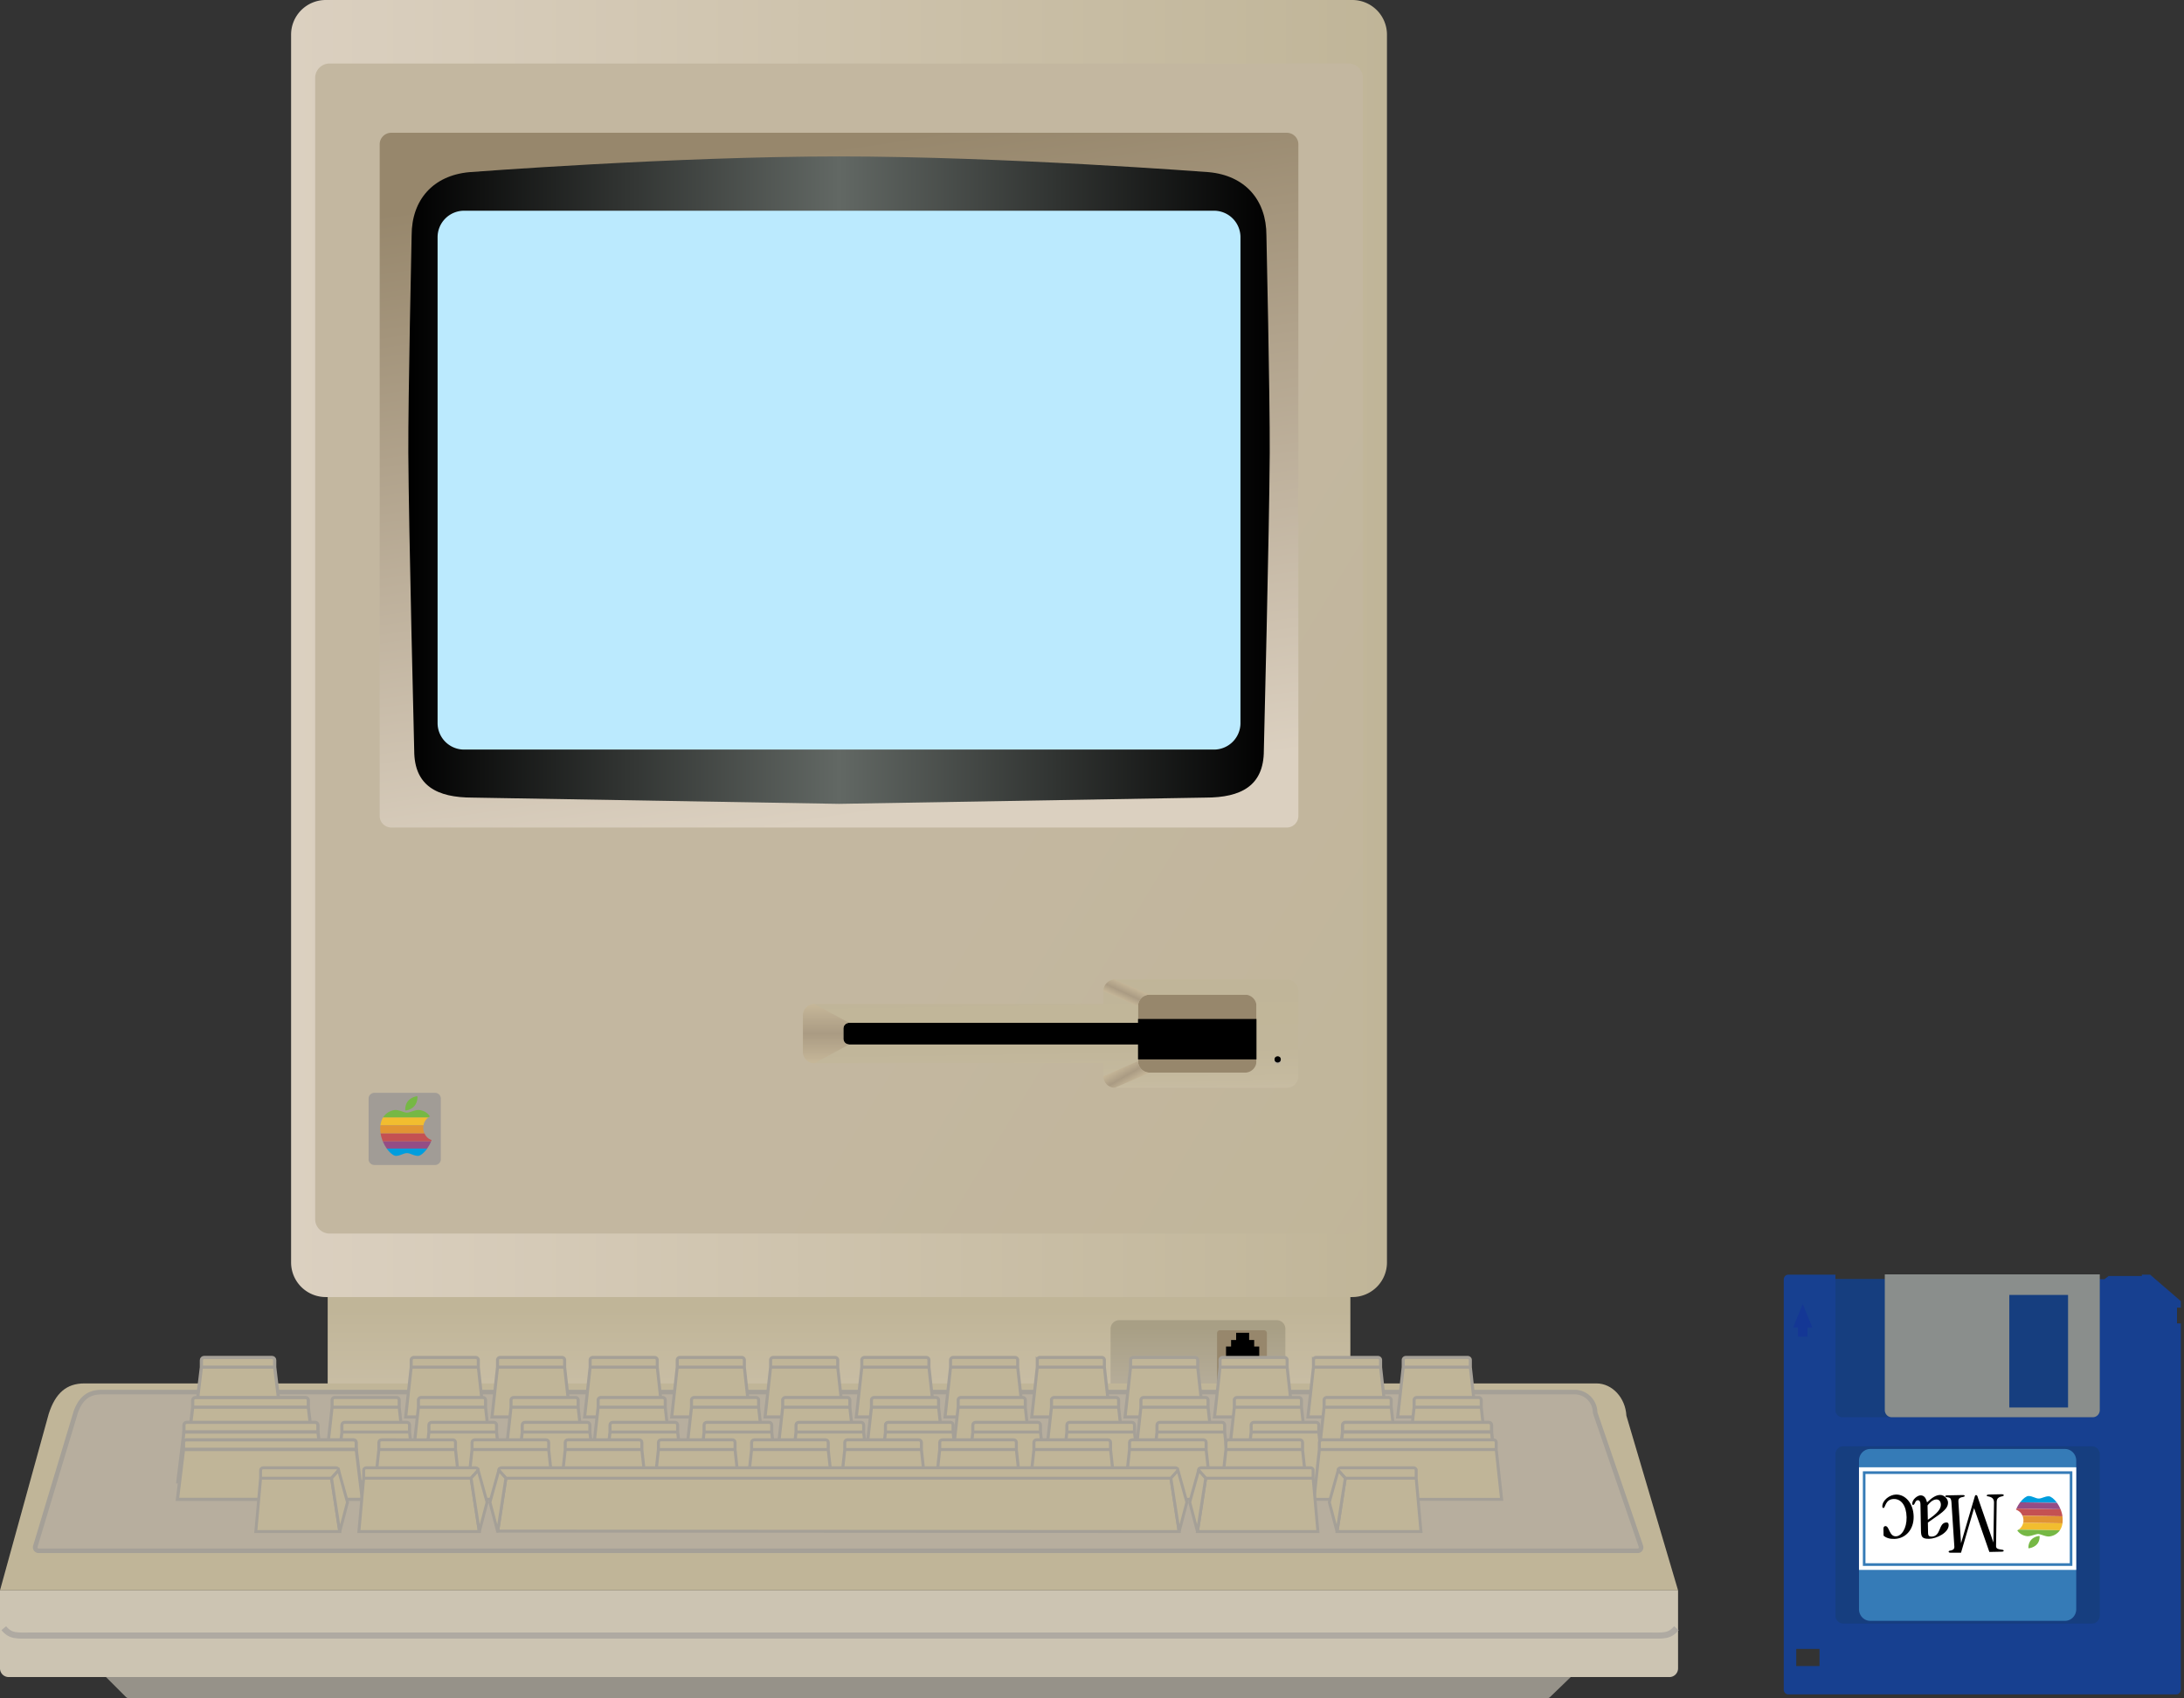 <?xml version="1.0" encoding="UTF-8" standalone="no"?>
<svg
   viewBox="0 0 358.903 279.14"
   version="1.1"
   id="svg631"
   sodipodi:docname="consolegame.svg"
   xml:space="preserve"
   inkscape:version="1.2.1 (9c6d41e, 2022-07-14)"
   xmlns:inkscape="http://www.inkscape.org/namespaces/inkscape"
   xmlns:sodipodi="http://sodipodi.sourceforge.net/DTD/sodipodi-0.dtd"
   xmlns="http://www.w3.org/2000/svg"
   xmlns:svg="http://www.w3.org/2000/svg"><rect x="0" y="0" width="358.903" height="279.14" fill="#333333" stroke="none"/><defs
     id="defs635" /><sodipodi:namedview
     id="namedview633"
     pagecolor="#ffffff"
     bordercolor="#000000"
     borderopacity="0.25"
     inkscape:showpageshadow="2"
     inkscape:pageopacity="0.0"
     inkscape:pagecheckerboard="0"
     inkscape:deskcolor="#d1d1d1"
     showgrid="false"
     inkscape:zoom="2.9089344"
     inkscape:cx="227.40286"
     inkscape:cy="222.07445"
     inkscape:window-width="1463"
     inkscape:window-height="962"
     inkscape:window-x="687"
     inkscape:window-y="139"
     inkscape:window-maximized="0"
     inkscape:current-layer="svg631" /><g
     transform="translate(6.287 199.148)"
     id="g202"><linearGradient
       id="a"
       gradientUnits="userSpaceOnUse"
       x1="-89.923"
       y1="300.437"
       x2="-89.923"
       y2="301.774"
       gradientTransform="matrix(162.57 0 0 -30.29 14750.304 9156.85)"><stop
         offset="0"
         stop-color="#dbd0c0"
         id="stop182" /><stop
         offset="1"
         stop-color="#c0b598"
         id="stop184" /></linearGradient><path
       d="M47.561 34.754a3.322 3.322 0 0 0 3.323 3.321H212.3a3.322 3.322 0 0 0 3.323-3.321V10.083a3.322 3.322 0 0 0-3.323-3.321H50.884a3.322 3.322 0 0 0-3.323 3.321v24.671z"
       fill="url(#a)"
       id="path187" /><g
       transform="translate(124.42 10.583)"
       id="g200"><linearGradient
         id="b"
         gradientUnits="userSpaceOnUse"
         x1="-210.242"
         y1="279.411"
         x2="-210.242"
         y2="280.656"
         gradientTransform="matrix(27.784 0 0 -14.227 5907.463 4001.427)"><stop
           offset="0"
           stop-color="#c2b9ab"
           id="stop189" /><stop
           offset="1"
           stop-color="#a89f85"
           id="stop191" /></linearGradient><path
         d="M80.521 20.534c0 .786-.638 1.423-1.424 1.423H53.223a1.423 1.423 0 0 1-1.424-1.423V8.673c0-.786.638-1.423 1.424-1.423h25.874c.787 0 1.424.637 1.424 1.423v11.861z"
         fill="url(#b)"
         id="path194" /><path
         d="M77.485 17.924a.474.474 0 0 1-.475.474h-7.24a.474.474 0 0 1-.475-.474v-8.54c0-.262.212-.474.475-.474h7.24c.263 0 .475.212.475.474v8.54z"
         fill="#97876c"
         id="path196" /><path
         d="M75.398 11.579v-1.068h-.831V9.325h-2.136v1.186H71.6v1.068h-.831v5.456h5.46v-5.456h-.831z"
         id="path198" /></g></g><g
     transform="translate(.317)"
     id="g218"><linearGradient
       id="c"
       gradientUnits="userSpaceOnUse"
       x1="-84.525"
       y1="508.855"
       x2="-83.491"
       y2="508.855"
       gradientTransform="matrix(174.203 0 0 -206.217 14772.086 105040.977)"><stop
         offset="0"
         stop-color="#dbd0c0"
         id="stop204" /><stop
         offset="1"
         stop-color="#c0b598"
         id="stop206" /></linearGradient><path
       d="M227.608 207.491a5.695 5.695 0 0 1-5.697 5.693H53.215a5.695 5.695 0 0 1-5.697-5.693V5.693A5.695 5.695 0 0 1 53.215 0H221.91a5.695 5.695 0 0 1 5.697 5.693v201.798h.001z"
       fill="url(#c)"
       id="path209" /><linearGradient
       id="d"
       gradientUnits="userSpaceOnUse"
       x1="-83.797"
       y1="508.588"
       x2="-83.265"
       y2="508.233"
       gradientTransform="matrix(166.55 0 0 -186.023 14123.22 94737.414)"><stop
         offset="0"
         stop-color="#c3b7a0"
         id="stop211" /><stop
         offset="1"
         stop-color="#c0b598"
         id="stop213" /></linearGradient><path
       d="M223.651 200.374a2.373 2.373 0 0 1-2.374 2.372H53.847a2.373 2.373 0 0 1-2.374-2.372V12.811a2.373 2.373 0 0 1 2.374-2.372h167.43a2.373 2.373 0 0 1 2.374 2.372v187.563z"
       fill="url(#d)"
       id="path216" /></g><linearGradient
     id="e"
     gradientUnits="userSpaceOnUse"
     x1="-83.636"
     y1="508.144"
     x2="-83.445"
     y2="507.182"
     gradientTransform="matrix(146.037 0 0 -110.451 12338.012 56151.36)"><stop
       offset="0"
       stop-color="#97876c"
       id="stop220" /><stop
       offset="1"
       stop-color="#dbd0c0"
       id="stop222" /></linearGradient><path
     d="M213.365 134.111c0 1.048-.85 1.898-1.899 1.898H64.293a1.899 1.899 0 0 1-1.899-1.898V23.723c0-1.048.85-1.898 1.899-1.898h147.173c1.049 0 1.899.85 1.899 1.898v110.388z"
     fill="url(#e)"
     id="path225" /><path
     d="M72.442 190.53a.95.95 0 0 1-.95.948h-9.97a.95.95 0 0 1-.95-.949v-9.963a.95.95 0 0 1 .95-.949h9.97a.95.95 0 0 1 .95.95v9.962z"
     opacity=".6"
     fill="#8b8a90"
     id="path227" /><path
     d="M63.552 188.773c.536.757 1.143 1.196 1.484 1.203.703.016 1.314-.459 1.818-.446a.043.043 0 0 0 .016.001h.028c.504-.014 1.115.462 1.82.445.341-.008.948-.446 1.483-1.203h-6.649"
     fill="#009ddd"
     id="path229" /><path
     d="M62.9 187.58c.182.447.41.85.651 1.192h6.65c.241-.343.47-.745.65-1.193h-7.95"
     fill="#944d85"
     id="path231" /><path
     d="M62.542 186.267c.067.467.195.908.358 1.312h7.952c.027-.067.053-.135.078-.204-.524-.164-.954-.573-1.187-1.109h-7.2"
     fill="#c45152"
     id="path233" /><path
     d="M62.963 183.643c-.21.336-.374.765-.44 1.312h7.068a2.032 2.032 0 0 1 .82-1.312h-7.448"
     fill="#f2bd2f"
     id="path235" /><path
     d="M62.522 184.955a5.136 5.136 0 0 0 .02 1.313h7.202a2.285 2.285 0 0 1-.152-1.313h-7.07"
     fill="#e19433"
     id="path237" /><path
     d="M66.883 182.873h-.012c-.48-.008-1.365-.494-1.993-.429-.313.032-1.312.24-1.914 1.198h7.448a2.08 2.08 0 0 1 .235-.144c-.564-.888-1.482-1.025-1.77-1.055-.63-.064-1.514.423-1.994.43"
     fill="#76b845"
     id="path239" /><path
     d="M68.581 180.177c-.049-.04-.94.123-1.495.741-.553.618-.518 1.558-.47 1.6.05.04.955-.102 1.495-.742.54-.639.52-1.559.47-1.599"
     fill="#76b845"
     id="path241" /><g
     id="g254"><linearGradient
       id="f"
       gradientUnits="userSpaceOnUse"
       x1="67.099"
       y1="78.917"
       x2="208.662"
       y2="78.917"><stop
         offset="0"
         id="stop243" /><stop
         offset=".5"
         stop-color="#626864"
         id="stop245" /><stop
         offset="1"
         id="stop247" /></linearGradient><path
       d="M137.88 25.711c26.951 0 60.748 2.584 60.748 2.584 5.989.544 9.487 4.579 9.487 10.392 0 0 .589 26.837.544 35.753-.061 12.25-.968 48.91-.968 48.91 0 5.805-3.753 7.743-9.558 7.743l-60.253 1.028-60.253-1.028c-5.805 0-9.558-1.938-9.558-7.743 0 0-.907-36.66-.968-48.91-.045-8.916.544-35.753.544-35.753 0-5.813 3.498-9.848 9.487-10.392 0 0 33.798-2.584 60.748-2.584z"
       fill="url(#f)"
       id="path250" /><path
       d="M199.494 123.199H76.266a4.356 4.356 0 0 1-4.356-4.356V38.99a4.356 4.356 0 0 1 4.356-4.356h123.228a4.356 4.356 0 0 1 4.356 4.356v79.853a4.356 4.356 0 0 1-4.356 4.356z"
       fill="#bbeafe"
       id="path252" /></g><g
     id="g315"><g
       transform="translate(68.885 18.358)"
       id="g265"><linearGradient
         id="g"
         gradientUnits="userSpaceOnUse"
         x1="-145.788"
         y1="468.287"
         x2="-146.392"
         y2="469.248"
         gradientTransform="matrix(18.829 0 0 -12.391 2878.231 5959.851)"><stop
           offset="0"
           stop-color="#dbd0c0"
           id="stop256" /><stop
           offset="1"
           stop-color="#c0b598"
           id="stop258" /></linearGradient><path
         fill="url(#g)"
         d="M118.131 145.129h19.465v12.81h-19.465z"
         id="path261" /><path
         fill="#97876c"
         d="M118.131 145.129h19.465v12.81h-19.465z"
         id="path263" /></g><path
       d="M137.879 167.479h69.473v6.642h-69.473z"
       id="path267" /><linearGradient
       id="h"
       gradientUnits="userSpaceOnUse"
       x1="-82.778"
       y1="494.279"
       x2="-82.662"
       y2="492.643"
       gradientTransform="matrix(78.759 0 0 -17.21 6688.9 8664.433)"><stop
         offset="0"
         stop-color="#c0b598"
         id="stop269" /><stop
         offset=".519"
         stop-color="#c1b69a"
         id="stop271" /><stop
         offset=".706"
         stop-color="#c5ba9f"
         id="stop273" /><stop
         offset=".839"
         stop-color="#cbc0a8"
         id="stop275" /><stop
         offset=".946"
         stop-color="#d4cab6"
         id="stop277" /><stop
         offset="1"
         stop-color="#dbd0c0"
         id="stop279" /></linearGradient><path
       d="M211.466 160.995h-28.248c-1.049 0-1.899.85-1.899 1.898v2.135h-47.475c-1.049 0-1.899.85-1.899 1.898v5.931c0 1.048.85 1.898 1.899 1.898h47.475v2.135c0 1.048.85 1.898 1.899 1.898h28.248c1.049 0 1.899-.85 1.899-1.898v-13.996c0-1.049-.85-1.899-1.899-1.899zm-4.985 13.404c0 1.048-.85 1.898-1.899 1.898h-15.667a1.899 1.899 0 0 1-1.899-1.898v-2.728h-47.475a.95.95 0 0 1-.95-.949v-1.661a.95.95 0 0 1 .95-.949h47.475v-2.728c0-1.048.85-1.898 1.899-1.898h15.667c1.049 0 1.899.85 1.899 1.898v9.015z"
       fill="url(#h)"
       id="path282" /><ellipse
       cx="209.963"
       cy="174.299"
       rx=".515"
       ry=".514"
       fill="#afaaa0"
       id="ellipse284" /><ellipse
       cx="209.963"
       cy="174.121"
       rx=".515"
       ry=".514"
       id="ellipse286" /><linearGradient
       id="i"
       gradientUnits="userSpaceOnUse"
       x1="135.743"
       y1="174.754"
       x2="135.743"
       y2="165.028"><stop
         offset="0"
         stop-color="#c6b799"
         id="stop288" /><stop
         offset=".5"
         stop-color="#aa9b83"
         id="stop290" /><stop
         offset="1"
         stop-color="#c6b799"
         id="stop292" /></linearGradient><path
       d="M139.541 168.112a.95.95 0 0 0-.95.949v1.661a.95.95 0 0 0 .95.949l-5.697 3.084a1.899 1.899 0 0 1-1.899-1.898v-5.931c0-1.048.85-1.898 1.899-1.898l5.697 3.084z"
       fill="url(#i)"
       id="path295" /><linearGradient
       id="j"
       gradientUnits="userSpaceOnUse"
       x1="184.472"
       y1="164.363"
       x2="185.602"
       y2="161.941"><stop
         offset="0"
         stop-color="#c6b799"
         id="stop297" /><stop
         offset=".456"
         stop-color="#aa9b83"
         id="stop299" /><stop
         offset="1"
         stop-color="#c6b799"
         id="stop301" /></linearGradient><path
       d="M188.916 163.486c-1.049 0-1.899.85-1.899 1.898l-5.697-2.491c0-1.048.85-1.898 1.899-1.898l5.697 2.491z"
       fill="url(#j)"
       id="path304" /><linearGradient
       id="k"
       gradientUnits="userSpaceOnUse"
       x1="185.828"
       y1="178.079"
       x2="184.186"
       y2="175.234"><stop
         offset="0"
         stop-color="#c6b799"
         id="stop306" /><stop
         offset=".456"
         stop-color="#aa9b83"
         id="stop308" /><stop
         offset="1"
         stop-color="#c6b799"
         id="stop310" /></linearGradient><path
       d="M187.017 174.399c0 1.048.85 1.898 1.899 1.898l-5.697 2.491a1.899 1.899 0 0 1-1.899-1.898l5.697-2.491z"
       fill="url(#k)"
       id="path313" /></g><g
     id="g579"><path
       d="M275.76 261.39H0l8.002-28.991c1.098-3.454 2.949-5.02 5.849-5.02H262.35c2.596 0 4.767 2.363 4.92 5.308l8.49 28.703z"
       fill="#c0b598"
       id="path317" /><path
       d="M269.12 254.89H6.354a.573.573 0 0 1-.549-.738l6.653-22.095c.958-2.625 2.479-3.26 4.339-3.26H258.75a3.39 3.39 0 0 1 3.379 3.301l.026.151 7.503 21.888a.568.568 0 0 1-.538.753z"
       fill="#b7ae9e"
       stroke="#a5a097"
       stroke-width=".75"
       stroke-miterlimit="10"
       id="path319" /><g
       fill="#c0b598"
       stroke="#a5a097"
       stroke-miterlimit="10"
       id="g373"><g
         stroke-width=".5"
         id="g323"><path
           d="M78.604 224.702H67.573v-1.164a.43.43 0 0 1 .43-.43h10.172a.43.43 0 0 1 .43.43v1.164zM79.51 232.89l-.906-8.188H67.573l-.906 8.188z"
           id="path321" /></g><g
         stroke-width=".523"
         id="g327"><path
           d="M45.145 224.702H33.094v-1.145c0-.248.201-.449.449-.449h11.153c.248 0 .449.201.449.449v1.145zM46.135 232.89l-.99-8.188H33.094l-.99 8.188z"
           id="path325" /></g><g
         stroke-width=".5"
         id="g331"><path
           d="M92.792 224.702H81.76v-1.164a.43.43 0 0 1 .43-.43h10.172a.43.43 0 0 1 .43.43v1.164zM93.698 232.89l-.906-8.188H81.76l-.906 8.188z"
           id="path329" /></g><g
         stroke-width=".5"
         id="g335"><path
           d="M108.01 224.702H96.979v-1.164a.43.43 0 0 1 .43-.43h10.172a.43.43 0 0 1 .43.43v1.164zM108.917 232.89l-.907-8.188H96.979l-.906 8.188z"
           id="path333" /></g><g
         stroke-width=".5"
         id="g339"><path
           d="M122.323 224.702h-11.031v-1.164a.43.43 0 0 1 .43-.43h10.172a.43.43 0 0 1 .43.43v1.164zM123.229 232.89l-.906-8.188h-11.031l-.907 8.188z"
           id="path337" /></g><g
         stroke-width=".5"
         id="g343"><path
           d="M137.666 224.702h-11.031v-1.164a.43.43 0 0 1 .43-.43h10.172a.43.43 0 0 1 .43.43v1.164zM138.573 232.89l-.907-8.188h-11.031l-.906 8.188z"
           id="path341" /></g><g
         stroke-width=".5"
         id="g347"><path
           d="M152.656 224.702h-11.031v-1.164a.43.43 0 0 1 .43-.43h10.172a.43.43 0 0 1 .43.43v1.164zM153.562 232.89l-.906-8.188h-11.031l-.906 8.188z"
           id="path345" /></g><g
         stroke-width=".5"
         id="g351"><path
           d="M167.239 224.702h-11.031v-1.164a.43.43 0 0 1 .43-.43h10.172a.43.43 0 0 1 .43.43v1.164zM168.146 232.89l-.907-8.188h-11.031l-.906 8.188z"
           id="path349" /></g><g
         stroke-width=".5"
         id="g355"><path
           d="M181.489 224.702h-11.031v-1.164a.43.43 0 0 1 .43-.43h10.172a.43.43 0 0 1 .43.43v1.164zM182.396 232.89l-.907-8.188h-11.031l-.906 8.188z"
           id="path353" /></g><g
         stroke-width=".5"
         id="g359"><path
           d="M196.823 224.702h-11.031v-1.164a.43.43 0 0 1 .43-.43h10.172a.43.43 0 0 1 .43.43v1.164zM197.729 232.89l-.906-8.188h-11.031l-.907 8.188z"
           id="path357" /></g><g
         stroke-width=".5"
         id="g363"><path
           d="M211.521 224.702H200.49v-1.164a.43.43 0 0 1 .43-.43h10.172a.43.43 0 0 1 .43.43v1.164zM212.427 232.89l-.906-8.188H200.49l-.907 8.188z"
           id="path361" /></g><g
         stroke-width=".5"
         id="g367"><path
           d="M226.875 224.702h-11.031v-1.164a.43.43 0 0 1 .43-.43h10.172a.43.43 0 0 1 .43.43v1.164zM227.781 232.89l-.906-8.188h-11.031l-.907 8.188z"
           id="path365" /></g><g
         stroke-width=".5"
         id="g371"><path
           d="M241.625 224.702h-11.031v-1.164a.43.43 0 0 1 .43-.43h10.172a.43.43 0 0 1 .43.43v1.164zM242.531 232.89l-.906-8.188h-11.031l-.907 8.188z"
           id="path369" /></g></g><g
       fill="#c0b598"
       stroke="#a5a097"
       stroke-miterlimit="10"
       id="g431"><g
         stroke-width=".5"
         id="g377"><path
           d="M65.604 231.286H54.573v-1.164a.43.43 0 0 1 .43-.43h10.172a.43.43 0 0 1 .43.43v1.164zM66.51 239.473l-.906-8.187H54.573l-.906 8.187z"
           id="path375" /></g><g
         stroke-width=".5"
         id="g381"><path
           d="M79.792 231.286H68.76v-1.164a.43.43 0 0 1 .43-.43h10.172a.43.43 0 0 1 .43.43v1.164zM80.698 239.473l-.906-8.187H68.76l-.906 8.187z"
           id="path379" /></g><g
         stroke-width=".5"
         id="g385"><path
           d="M95.01 231.286H83.979v-1.164a.43.43 0 0 1 .43-.43h10.172a.43.43 0 0 1 .43.43v1.164zM95.917 239.473l-.907-8.187H83.979l-.906 8.187z"
           id="path383" /></g><g
         stroke-width=".5"
         id="g389"><path
           d="M109.323 231.286H98.292v-1.164a.43.43 0 0 1 .43-.43h10.172a.43.43 0 0 1 .43.43v1.164zM110.229 239.473l-.906-8.187H98.292l-.907 8.187z"
           id="path387" /></g><g
         stroke-width=".5"
         id="g393"><path
           d="M124.666 231.286h-11.031v-1.164a.43.43 0 0 1 .43-.43h10.172a.43.43 0 0 1 .43.43v1.164zM125.573 239.473l-.907-8.187h-11.031l-.906 8.187z"
           id="path391" /></g><g
         stroke-width=".5"
         id="g397"><path
           d="M139.656 231.286h-11.031v-1.164a.43.43 0 0 1 .43-.43h10.172a.43.43 0 0 1 .43.43v1.164zM140.562 239.473l-.906-8.187h-11.031l-.906 8.187z"
           id="path395" /></g><g
         stroke-width=".5"
         id="g401"><path
           d="M154.239 231.286h-11.031v-1.164a.43.43 0 0 1 .43-.43h10.172a.43.43 0 0 1 .43.43v1.164zM155.146 239.473l-.907-8.187h-11.031l-.906 8.187z"
           id="path399" /></g><g
         stroke-width=".5"
         id="g405"><path
           d="M168.489 231.286h-11.031v-1.164a.43.43 0 0 1 .43-.43h10.172a.43.43 0 0 1 .43.43v1.164zM169.396 239.473l-.907-8.187h-11.031l-.906 8.187z"
           id="path403" /></g><g
         stroke-width=".5"
         id="g409"><path
           d="M183.823 231.286h-11.031v-1.164a.43.43 0 0 1 .43-.43h10.172a.43.43 0 0 1 .43.43v1.164zM184.729 239.473l-.906-8.187h-11.031l-.907 8.187z"
           id="path407" /></g><g
         stroke-width=".5"
         id="g413"><path
           d="M198.521 231.286H187.49v-1.164a.43.43 0 0 1 .43-.43h10.172a.43.43 0 0 1 .43.43v1.164zM199.427 239.473l-.906-8.187H187.49l-.907 8.187z"
           id="path411" /></g><g
         stroke-width=".5"
         id="g417"><path
           d="M213.875 231.286h-11.031v-1.164a.43.43 0 0 1 .43-.43h10.172a.43.43 0 0 1 .43.43v1.164zM214.781 239.473l-.906-8.187h-11.031l-.907 8.187z"
           id="path415" /></g><g
         stroke-width=".5"
         id="g421"><path
           d="M228.625 231.286h-11.031v-1.164a.43.43 0 0 1 .43-.43h10.172a.43.43 0 0 1 .43.43v1.164zM229.531 239.473l-.906-8.187h-11.031l-.907 8.187z"
           id="path419" /></g><g
         stroke-width=".5"
         id="g425"><path
           d="M243.417 231.286h-11.031v-1.164a.43.43 0 0 1 .43-.43h10.172a.43.43 0 0 1 .43.43v1.164zM244.323 239.473l-.906-8.187h-11.032l-.906 8.187z"
           id="path423" /></g><g
         stroke-width=".523"
         id="g429"><path
           d="M50.666 231.286H31.667v-1.145c0-.248.201-.449.449-.449h18.101c.248 0 .449.201.449.449v1.145zM51.656 239.473l-.99-8.187H31.667l-.99 8.187z"
           id="path427" /></g></g><g
       fill="#c0b598"
       stroke="#a5a097"
       stroke-miterlimit="10"
       id="g489"><g
         stroke-width=".502"
         id="g435"><path
           d="M67.302 235.369H56.185v-1.162c0-.238.193-.431.431-.431H66.87c.238 0 .431.193.431.431v1.162zM68.215 243.556l-.913-8.187H56.185l-.913 8.187z"
           id="path433" /></g><g
         stroke-width=".502"
         id="g439"><path
           d="M81.6 235.369H70.483v-1.162c0-.238.193-.431.431-.431h10.254c.238 0 .431.193.431.431v1.162zM82.513 243.556l-.913-8.187H70.483l-.913 8.187z"
           id="path437" /></g><g
         stroke-width=".502"
         id="g443"><path
           d="M96.936 235.369H85.819v-1.162c0-.238.193-.431.431-.431h10.254c.238 0 .431.193.431.431v1.162zM97.85 243.556l-.914-8.187H85.819l-.913 8.187z"
           id="path441" /></g><g
         stroke-width=".502"
         id="g447"><path
           d="M111.36 235.369h-11.117v-1.162c0-.238.193-.431.431-.431h10.254c.238 0 .431.193.431.431v1.162zM112.273 243.556l-.913-8.187h-11.117l-.913 8.187z"
           id="path445" /></g><g
         stroke-width=".502"
         id="g451"><path
           d="M126.822 235.369h-11.117v-1.162c0-.238.193-.431.431-.431h10.254c.238 0 .431.193.431.431v1.162zM127.736 243.556l-.914-8.187h-11.116l-.914 8.187z"
           id="path449" /></g><g
         stroke-width=".502"
         id="g455"><path
           d="M141.928 235.369h-11.117v-1.162c0-.238.193-.431.431-.431h10.254c.238 0 .431.193.431.431v1.162zM142.841 243.556l-.913-8.187h-11.117l-.913 8.187z"
           id="path453" /></g><g
         stroke-width=".502"
         id="g459"><path
           d="M156.625 235.369h-11.117v-1.162c0-.238.193-.431.431-.431h10.254c.238 0 .431.193.431.431v1.162zM157.538 243.556l-.913-8.187h-11.117l-.913 8.187z"
           id="path457" /></g><g
         stroke-width=".502"
         id="g463"><path
           d="M170.985 235.369h-11.117v-1.162c0-.238.193-.431.431-.431h10.254c.238 0 .431.193.431.431v1.162zM171.898 243.556l-.913-8.187h-11.117l-.913 8.187z"
           id="path461" /></g><g
         stroke-width=".502"
         id="g467"><path
           d="M186.437 235.369H175.32v-1.162c0-.238.193-.431.431-.431h10.254c.238 0 .431.193.431.431v1.162zM187.351 243.556l-.914-8.187h-11.116l-.914 8.187z"
           id="path465" /></g><g
         stroke-width=".502"
         id="g471"><path
           d="M201.249 235.369h-11.117v-1.162c0-.238.193-.431.431-.431h10.254c.238 0 .431.193.431.431v1.162zM202.163 243.556l-.914-8.187h-11.116l-.914 8.187z"
           id="path469" /></g><g
         stroke-width=".502"
         id="g475"><path
           d="M216.722 235.369h-11.117v-1.162c0-.238.193-.431.431-.431h10.254c.238 0 .431.193.431.431v1.162zM217.636 243.556l-.914-8.187h-11.116l-.914 8.187z"
           id="path473" /></g><g
         stroke-width=".525"
         id="g481"><path
           d="M52.248 235.369H30.226v-1.143c0-.249.202-.451.451-.451h21.12c.249 0 .451.202.451.451v1.143z"
           id="path477" /><path
           d="M53.246 243.556l-.998-8.188H30.226l-.998 8.188h24.018z"
           id="path479" /></g><g
         stroke-width=".525"
         id="g487"><path
           d="M245.112 235.369h-24.49v-1.143c0-.249.202-.451.451-.451h23.588c.249 0 .451.202.451.451v1.143z"
           id="path483" /><path
           d="M246.11 243.556l-.998-8.188h-24.49l-.998 8.188h26.486z"
           id="path485" /></g></g><g
       fill="#c0b598"
       stroke="#a5a097"
       stroke-width=".495"
       stroke-miterlimit="10"
       id="g493"><path
         d="M74.855 238.244H62.262v-1.169c0-.235.19-.425.425-.425H74.43c.235 0 .425.19.425.425v1.169zM75.742 246.431l-.887-8.187H62.262l-.887 8.187z"
         id="path491" /></g><g
       fill="#c0b598"
       stroke="#a5a097"
       stroke-width=".495"
       stroke-miterlimit="10"
       id="g497"><path
         d="M90.167 238.244H77.574v-1.169c0-.235.19-.425.425-.425h11.743c.235 0 .425.19.425.425v1.169zM91.054 246.431l-.887-8.187H77.574l-.886 8.187z"
         id="path495" /></g><g
       fill="#c0b598"
       stroke="#a5a097"
       stroke-width=".495"
       stroke-miterlimit="10"
       id="g501"><path
         d="M105.48 238.244H92.887v-1.169c0-.235.19-.425.425-.425h11.743c.235 0 .425.19.425.425v1.169zM106.367 246.431l-.887-8.187H92.887L92 246.431z"
         id="path499" /></g><g
       fill="#c0b598"
       stroke="#a5a097"
       stroke-width=".495"
       stroke-miterlimit="10"
       id="g505"><path
         d="M120.792 238.244h-12.593v-1.169c0-.235.19-.425.425-.425h11.743c.235 0 .425.19.425.425v1.169zM121.679 246.431l-.887-8.187h-12.593l-.887 8.187z"
         id="path503" /></g><g
       fill="#c0b598"
       stroke="#a5a097"
       stroke-width=".495"
       stroke-miterlimit="10"
       id="g509"><path
         d="M136.105 238.244h-12.593v-1.169c0-.235.19-.425.425-.425h11.743c.235 0 .425.19.425.425v1.169zM136.992 246.431l-.887-8.187h-12.593l-.887 8.187z"
         id="path507" /></g><g
       fill="#c0b598"
       stroke="#a5a097"
       stroke-width=".495"
       stroke-miterlimit="10"
       id="g513"><path
         d="M151.417 238.244h-12.593v-1.169c0-.235.19-.425.425-.425h11.743c.235 0 .425.19.425.425v1.169zM152.304 246.431l-.887-8.187h-12.593l-.887 8.187z"
         id="path511" /></g><g
       fill="#c0b598"
       stroke="#a5a097"
       stroke-width=".495"
       stroke-miterlimit="10"
       id="g517"><path
         d="M167.021 238.244h-12.593v-1.169c0-.235.19-.425.425-.425h11.743c.235 0 .425.19.425.425v1.169zM167.908 246.431l-.887-8.187h-12.593l-.886 8.187z"
         id="path515" /></g><g
       fill="#c0b598"
       stroke="#a5a097"
       stroke-width=".495"
       stroke-miterlimit="10"
       id="g521"><path
         d="M182.5 238.244h-12.593v-1.169c0-.235.19-.425.425-.425h11.743c.235 0 .425.19.425.425v1.169zM183.387 246.431l-.887-8.187h-12.592l-.887 8.187z"
         id="path519" /></g><g
       fill="#c0b598"
       stroke="#a5a097"
       stroke-width=".495"
       stroke-miterlimit="10"
       id="g525"><path
         d="M198.209 238.244h-12.593v-1.169c0-.235.19-.425.425-.425h11.743c.235 0 .425.19.425.425v1.169zM199.096 246.431l-.887-8.187h-12.593l-.887 8.187z"
         id="path523" /></g><g
       fill="#c0b598"
       stroke="#a5a097"
       stroke-width=".495"
       stroke-miterlimit="10"
       id="g529"><path
         d="M214.05 238.244h-12.593v-1.169c0-.235.19-.425.425-.425h11.743c.235 0 .425.19.425.425v1.169zM214.937 246.431l-.887-8.187h-12.592l-.887 8.187z"
         id="path527" /></g><g
       fill="#c0b598"
       stroke="#a5a097"
       stroke-width=".495"
       stroke-miterlimit="10"
       id="g533"><path
         d="M245.879 238.244h-29.066v-1.169c0-.235.19-.425.425-.425h28.216c.235 0 .425.19.425.425v1.169zM246.766 246.431l-.887-8.187h-29.066l-.887 8.187z"
         id="path531" /></g><g
       fill="#c0b598"
       stroke="#a5a097"
       stroke-width=".525"
       stroke-miterlimit="10"
       id="g539"><path
         d="M58.544 238.244H30.156v-1.143c0-.249.202-.451.451-.451h27.487c.249 0 .451.202.451.451v1.143z"
         id="path535" /><path
         d="M59.542 246.431l-.998-8.188H30.156l-.998 8.188h30.384z"
         id="path537" /></g><g
       id="g545"><path
         d="M54.479 242.951H42.825v-1.294c0-.228.185-.413.413-.413h11.991c.228 0 .413.185.413.413l-1.163 1.294zM55.833 251.723l-1.354-8.772H42.825l-.783 8.772z"
         fill="#c0b598"
         stroke="#a5a097"
         stroke-width=".481"
         stroke-miterlimit="10"
         id="path541" /><path
         d="M55.852 251.653l1.252-4.742-1.462-5.253-1.163 1.294 1.343 8.7c.003.015.026.017.03.001z"
         fill="#c0b598"
         stroke="#a5a097"
         stroke-width=".481"
         stroke-miterlimit="10"
         id="path543" /></g><g
       id="g551"><path
         d="M77.417 242.951H59.762v-1.294c0-.228.185-.413.413-.413h17.991c.228 0 .413.185.413.413l-1.162 1.294zM78.771 251.723l-1.354-8.772H59.762l-.783 8.772z"
         fill="#c0b598"
         stroke="#a5a097"
         stroke-width=".481"
         stroke-miterlimit="10"
         id="path547" /><path
         d="M78.789 251.653l1.252-4.742-1.462-5.253-1.163 1.294 1.343 8.7c.003.015.026.017.03.001z"
         fill="#c0b598"
         stroke="#a5a097"
         stroke-width=".481"
         stroke-miterlimit="10"
         id="path549" /></g><g
       id="g557"><path
         d="M221.073 242.951h11.654v-1.294a.413.413 0 0 0-.413-.413h-11.991a.413.413 0 0 0-.413.413l1.163 1.294zM219.719 251.723l1.354-8.772h11.654l.783 8.772z"
         fill="#c0b598"
         stroke="#a5a097"
         stroke-width=".481"
         stroke-miterlimit="10"
         id="path553" /><path
         d="M219.7 251.653l-1.252-4.742 1.462-5.253 1.163 1.294-1.343 8.7c-.003.015-.026.017-.03.001z"
         fill="#c0b598"
         stroke="#a5a097"
         stroke-width=".481"
         stroke-miterlimit="10"
         id="path555" /></g><g
       id="g563"><path
         d="M198.135 242.951h17.654v-1.294a.413.413 0 0 0-.413-.413h-17.991a.413.413 0 0 0-.413.413l1.163 1.294zM196.781 251.723l1.354-8.772h17.655l.783 8.772z"
         fill="#c0b598"
         stroke="#a5a097"
         stroke-width=".481"
         stroke-miterlimit="10"
         id="path559" /><path
         d="M196.763 251.653l-1.252-4.742 1.462-5.253 1.163 1.294-1.343 8.7c-.003.015-.026.017-.03.001z"
         fill="#c0b598"
         stroke="#a5a097"
         stroke-width=".481"
         stroke-miterlimit="10"
         id="path561" /></g><g
       id="g571"><path
         fill="#c0b598"
         stroke="#a5a097"
         stroke-width=".481"
         stroke-miterlimit="10"
         d="M193.771 251.723l-1.354-8.772H83.135l-1.343 8.7z"
         id="path565" /><path
         d="M193.789 251.653l1.252-4.742-1.462-5.253-1.163 1.294 1.343 8.7c.003.015.026.017.03.001zM122.217 242.951H83.135l-1.163-1.294c0-.228.185-.413.413-.413h110.781c.228 0 .413.185.413.413l-1.163 1.294h-70.199z"
         fill="#c0b598"
         stroke="#a5a097"
         stroke-width=".481"
         stroke-miterlimit="10"
         id="path567" /><path
         d="M81.763 251.653l-1.252-4.742 1.462-5.253 1.163 1.294-1.343 8.7c-.003.015-.026.017-.03.001z"
         fill="#c0b598"
         stroke="#a5a097"
         stroke-width=".481"
         stroke-miterlimit="10"
         id="path569" /></g><path
       d="M274.339 275.64H1.422A1.422 1.422 0 0 1 0 274.218V261.39h275.76v12.828c0 .785-.636 1.422-1.421 1.422z"
       fill="#ccc4b2"
       id="path573" /><path
       d="M.621 267.609c1.15 1.375 2.113 1.211 4.498 1.211h265.87c2.385 0 3.348.165 4.498-1.211"
       fill="none"
       stroke="#afaaa2"
       stroke-miterlimit="10"
       id="path575" /><path
       d="M258.125 275.64H17.417l3.252 3.252a.846.846 0 0 0 .598.248h232.888a.853.853 0 0 0 .593-.24l3.377-3.26z"
       fill="#969289"
       id="path577" /></g><g
     id="g1012"
     transform="matrix(0.425,0,0,0.438,293.128,209.454)"><path
       d="M 153.533,12.487 V 10.043 L 141.659,0.11 h -3.186 V 0.613 H 125.65 L 125.048,1.059 124.015,1.8 V 1.814 H 19.99 V 0.11 H 1.787 L 1.788,0.113 C 0.798,0.113 0,0.911 0,1.901 v 153.935 c 0,0.99 0.798,1.788 1.788,1.788 h 149.957 c 0.991,0 1.788,-0.798 1.788,-1.788 V 18.397 h -1.467 v -5.91 z M 13.832,146.97 H 4.835 v -6.412 h 8.997 z"
       fill="#174090"
       id="path381" /><path
       fill="#143795"
       d="m 9.199,23.39 v -3.464 h 1.858 L 7.341,11.101 3.625,19.926 h 1.858 v 3.464 h 3.754"
       id="path383-7" /><path
       d="m 19.99,1.814 v 49.199 c 0,1.436 1.196,2.592 2.682,2.592 h 96.845 c 1.486,0 2.682,-1.156 2.682,-2.592 V 1.814"
       fill="#163e7f"
       id="path385" /><path
       d="m 39.076,0 v 50.923 a 2.677,2.677 0 0 0 2.683,2.683 h 77.759 a 2.677,2.677 0 0 0 2.683,-2.683 V 0 Z m 48.143,7.726 h 22.715 V 49.957 H 87.219 Z"
       fill="#8a8e8c"
       id="path387-9" /><path
       d="m 22.992,64.522 h 96.206 a 3.002,3.002 0 0 1 3.002,3.002 v 60.496 a 3.002,3.002 0 0 1 -3.002,3.002 H 22.992 A 3.002,3.002 0 0 1 19.99,128.02 V 67.524 a 3.002,3.002 0 0 1 3.002,-3.002 z"
       fill="#163e7f"
       id="path389" /><path
       d="m 33.47,130.022 h 75.25 a 4.375,4.375 0 0 0 4.375,-4.375 V 69.897 A 4.375,4.375 0 0 0 108.72,65.522 H 33.47 a 4.375,4.375 0 0 0 -4.375,4.375 v 55.75 a 4.375,4.375 0 0 0 4.375,4.375 z"
       fill="#357bb7"
       id="path391-3" /><path
       fill="#ffffff"
       d="m 29.095,72.397 h 84 v 38.5 h -84 z"
       id="path393" /><g
       id="g572"
       transform="matrix(-5.473,-0.079,0.074,-5.102,176.991,130.539)"><path
         d="m 13.147,8.578 c 0.21,0.297 0.448,0.469 0.582,0.472 0.276,0.006 0.515,-0.18 0.713,-0.175 h 0.016 c 0.198,-0.005 0.437,0.18 0.713,0.175 0.134,-0.003 0.372,-0.175 0.582,-0.472 h -2.606"
         fill="#009ddd"
         id="path558" /><path
         d="m 12.892,8.11 c 0.07,0.176 0.16,0.334 0.255,0.468 h 2.608 C 15.85,8.444 15.939,8.286 16.01,8.11 h -3.118"
         fill="#944d85"
         id="path560" /><path
         d="m 12.75,7.595 c 0.027,0.183 0.077,0.356 0.142,0.515 h 3.119 l 0.03,-0.08 A 0.767,0.767 0 0 1 15.577,7.595 H 12.75"
         fill="#c45152"
         id="path562" /><path
         d="m 12.917,6.566 a 1.23,1.23 0 0 0 -0.173,0.515 h 2.773 a 0.8,0.8 0 0 1 0.322,-0.515 h -2.922"
         fill="#f2bd2f"
         id="path564" /><path
         d="m 12.744,7.08 a 1.975,1.975 0 0 0 0.008,0.515 h 2.824 A 0.895,0.895 0 0 1 15.516,7.08 h -2.772"
         fill="#e19433"
         id="path566" /><path
         d="M 14.454,6.264 H 14.449 C 14.261,6.261 13.914,6.07 13.667,6.096 a 1.047,1.047 0 0 0 -0.751,0.47 h 2.92 A 0.664,0.664 0 0 1 15.929,6.51 0.926,0.926 0 0 0 15.235,6.096 C 14.989,6.07 14.642,6.261 14.454,6.264"
         fill="#76b845"
         id="path568" /><path
         d="m 15.12,5.206 c -0.02,-0.016 -0.37,0.048 -0.586,0.29 -0.217,0.242 -0.203,0.61 -0.184,0.627 0.019,0.016 0.374,-0.04 0.586,-0.29 0.21,-0.25 0.203,-0.611 0.184,-0.627"
         fill="#76b845"
         id="path570" /></g><path
       fill="none"
       stroke="#357bb7"
       stroke-miterlimit="10"
       d="m 111.096,74.397 v 34.5 h -80 v -34.5 z"
       id="path395-8" /><path
       id="path447"
       d="m 56.248,99.231 c 2.865,-0.056 7.582,-2.301 7.525,-5.181 -0.014,-0.73 -0.371,-0.953 -0.856,-0.943 -3.218,0.063 -1.925,5.225 -5.76,5.301 -0.969,0.019 -1.331,-0.396 -1.348,-1.28 l -0.079,-3.994 3.83,-2.611 c 2.871,-1.978 3.993,-3.268 3.96,-4.92 -0.027,-1.383 -1.512,-2.851 -3.055,-2.821 -1.508,0.024 -3.009,0.861 -5.06,2.789 -0.431,-1.72 -1.155,-2.667 -2.566,-2.639 -1.058,0.021 -3.19,1.446 -3.155,3.212 0.004,0.229 0.139,0.381 0.359,0.376 0.749,-0.015 0.671,-1.742 1.773,-1.764 0.705,-0.014 1.025,0.556 1.043,1.439 l 0.197,10.025 c 0.045,2.305 0.502,3.063 3.191,3.01 z M 55.711,92.095 55.601,86.717 c 0.43,-0.584 1.81,-2.225 3.397,-2.256 1.014,-0.02 1.733,0.657 1.759,1.963 0.032,1.613 -1.475,3.411 -5.046,5.671 z m 25.355,8.537 0.232,-15.104 c -0.05,-2.535 -2.817,-1.981 -2.827,-2.48 -0.007,-0.346 0.388,-0.43 1.137,-0.445 l 4.539,-0.089 c 0.618,-0.012 0.929,0.135 0.933,0.366 0.014,0.73 -2.702,0.034 -2.743,2.456 l -0.244,16.718 c 0.032,1.613 2.941,0.883 2.956,1.652 0.004,0.231 -0.258,0.351 -0.831,0.362 l -4.717,0.093 -5.9,-16.445 -5.056,16.74 -3.853,-0.003 c -0.618,0.012 -0.928,-0.097 -0.934,-0.404 -0.014,-0.691 2.204,-0.043 2.213,-1.811 L 64.851,85.622 c -0.062,-0.883 -0.249,-1.493 -0.562,-1.679 -0.714,-0.447 -1.812,-0.195 -1.821,-0.656 -0.005,-0.269 0.257,-0.351 0.831,-0.362 l 5.819,-0.115 c 0.573,-0.011 0.839,0.06 0.845,0.329 0.014,0.691 -2.469,0.049 -2.432,1.892 l 0.009,0.461 1.009,15.388 5.134,-16.93 c 0.289,-1.005 0.331,-1.12 0.683,-1.127 0.441,-0.009 0.537,0.374 0.773,1.176 z m -42.47,-2.583 -0.048,-2.458 c -0.013,-0.653 0.155,-1.117 0.771,-1.129 1.542,-0.03 1.399,3.891 4.044,3.839 2.159,-0.043 4.219,-2.927 4.136,-7.151 -0.087,-4.417 -2.121,-6.913 -4.941,-6.857 -3.35,0.066 -3.241,3.368 -3.99,3.383 -0.309,0.006 -0.445,-0.222 -0.451,-0.529 -0.047,-2.381 2.866,-4.475 5.29,-4.523 3.615,-0.071 6.723,3.287 6.82,8.204 0.101,5.146 -3.319,8.364 -7.462,8.446 -1.894,0.037 -3.182,-0.399 -4.168,-1.224 z"
       style="stroke-width:0.404" /></g></svg>

